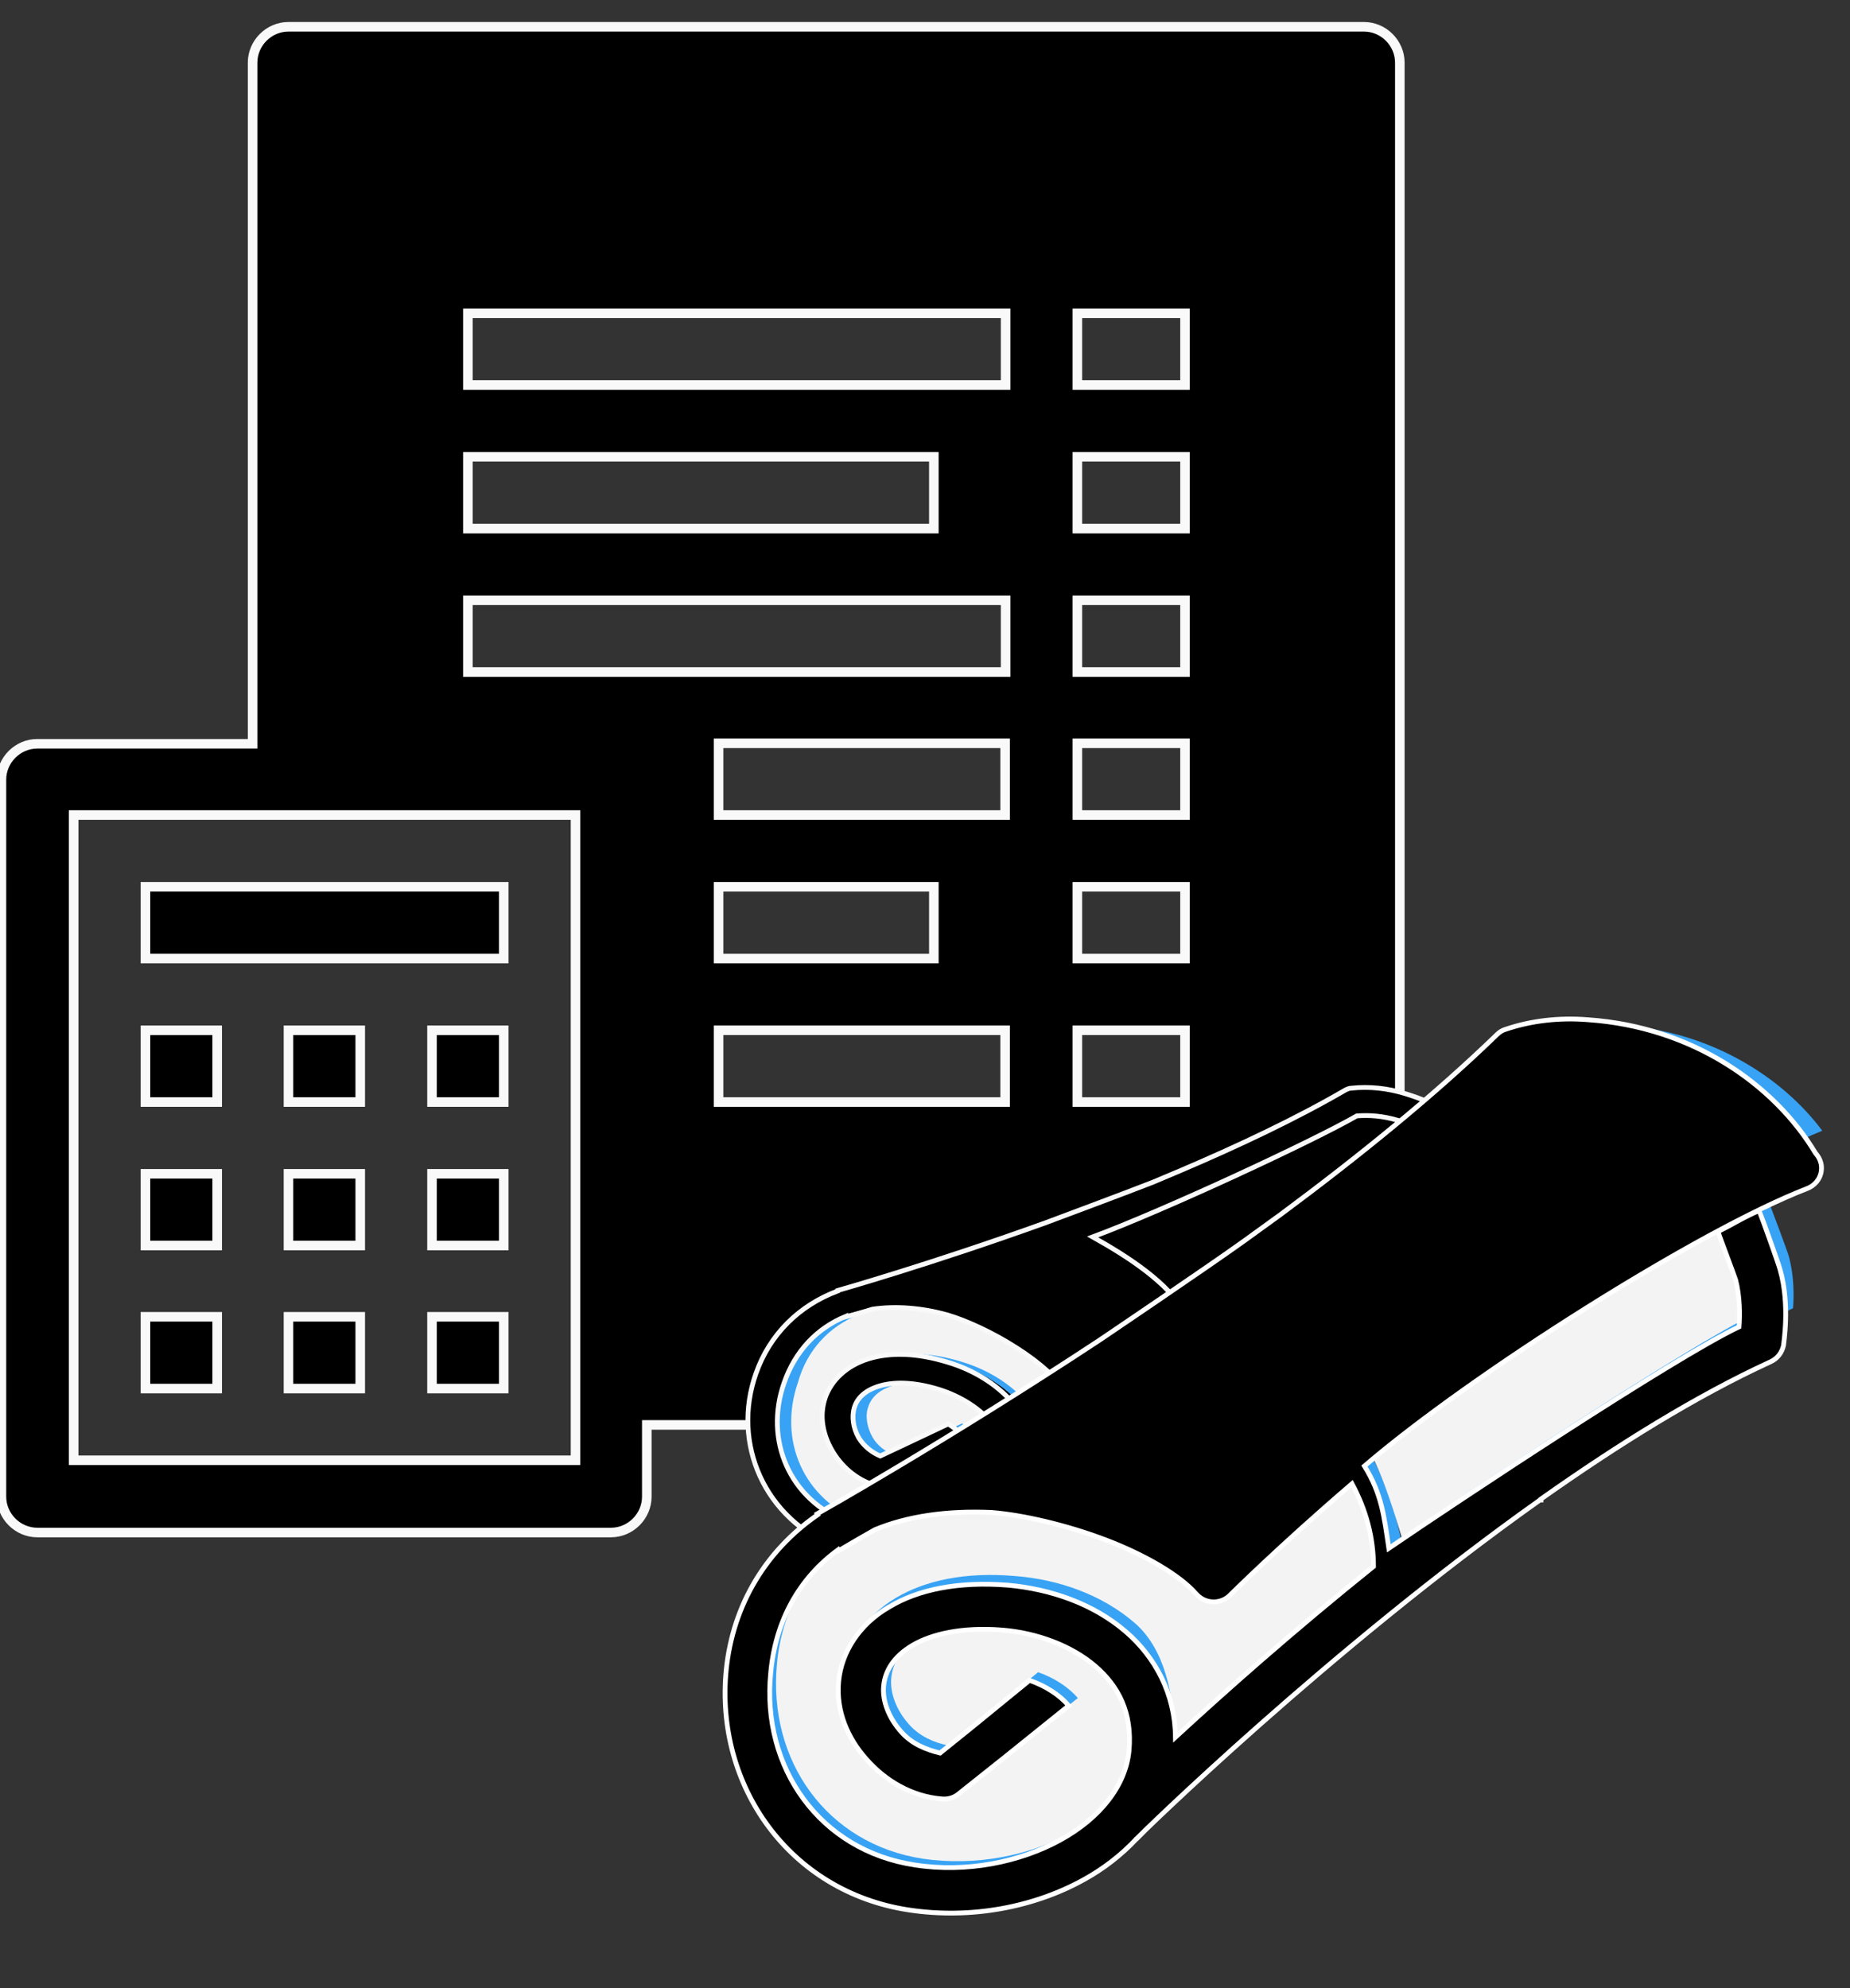<?xml version="1.0" encoding="utf-8"?>
<!-- Generator: Adobe Illustrator 21.1.0, SVG Export Plug-In . SVG Version: 6.00 Build 0)  -->
<svg version="1.1" id="Layer_1" xmlns="http://www.w3.org/2000/svg" xmlns:xlink="http://www.w3.org/1999/xlink" x="0px" y="0px"
	 viewBox="0 0 386.7 415.7" style="enable-background:new 0 0 386.7 415.7;" xml:space="preserve">
<rect x="0" y="0" width="386.7" height="415.7" fill="#333333" stroke="none"/>
<style type="text/css">
	.st0{stroke:#F9F9F9;stroke-width:2;stroke-miterlimit:10;}
	.st1{fill:#38A3F4;}
	.st2{fill:#F3F3F3;}
	.st3{stroke:#F9F9F9;stroke-miterlimit:10;}
	.st4{stroke:#FFFFFF;stroke-miterlimit:10;}
</style>
<g>
	<g>
		<g id="surface1_2_">
			<path class="st0" d="M60.3,5.6c-4.1,0-7.5,3.4-7.5,7.5v142.4h-45c-4.1,0-7.5,3.4-7.5,7.5v149.9c0,4.1,3.4,7.5,7.5,7.5h119.9
				c4.1,0,7.5-3.4,7.5-7.5v-15h149.9c4.1,0,7.5-3.4,7.5-7.5V13.1c0-4.1-3.4-7.5-7.5-7.5C285.1,5.6,60.3,5.6,60.3,5.6z M97.8,65.5
				h112.4v15H97.8V65.5z M225.2,65.5h22.5v15h-22.5V65.5z M97.8,95.5h97.4v15H97.8V95.5z M225.2,95.5h22.5v15h-22.5V95.5z
				 M97.8,125.5h112.4v15H97.8V125.5z M225.2,125.5h22.5v15h-22.5V125.5z M150.2,155.4h59.9v15h-59.9L150.2,155.4L150.2,155.4z
				 M225.2,155.4h22.5v15h-22.5V155.4z M15.4,170.4h104.9v134.9H15.4V170.4z M30.4,185.4v15h74.9v-15H30.4z M150.2,185.4h45v15h-45
				V185.4z M225.2,185.4h22.5v15h-22.5V185.4z M30.4,215.4v15h15v-15H30.4z M60.3,215.4v15h15v-15H60.3z M90.3,215.4v15h15v-15H90.3
				z M150.2,215.4h59.9v15h-59.9L150.2,215.4L150.2,215.4z M225.2,215.4h22.5v15h-22.5V215.4z M30.4,245.4v15h15v-15H30.4z
				 M60.3,245.4v15h15v-15H60.3z M90.3,245.4v15h15v-15H90.3z M30.4,275.3v15h15v-15H30.4z M60.3,275.3v15h15v-15H60.3z M90.3,275.3
				v15h15v-15H90.3z"/>
		</g>
	</g>
	<g>
		<g>
			<g>
				<path class="st1" d="M254.5,279.6c1.6,4.4,1.2,7.5,0.8,12.1c11-4.1,47-17.2,57.4-19.4c0.5-1.6,1.1-4.1,1-6.6
					c0-0.5-0.9-6.7-1-7.2C294.1,263.3,268.7,272.5,254.5,279.6z"/>
				<path class="st1" d="M312.8,258.5c0.9-0.2,1.7-0.5,2.6-0.7C314.6,258,313.7,258.2,312.8,258.5z"/>
				<path class="st1" d="M162.8,289.1c-4.5,12.9,1.2,26.1,14.3,31.1c7.1,2.8,15.1,3,21.6,1.2c6.5-1.8,11.2-5.4,12.8-10.1
					c1.7-5.1,0.6-9.2-2.1-12.8s-7.2-6.4-12-7.9c-5.9-1.8-10.4-1.7-13.5-0.7s-4.8,2.7-5.5,4.7s-0.3,4.6,1,6.9c1.1,2,3,3.3,4.8,4.1
					l5.4-2.5l9.7-4.6c2.1,1.3,3.8,3,4.8,4.8l-10.8,5.1l0,0l-7.9,3.7c-0.8,0.4-1.7,0.5-2.5,0.2c-4.2-1.3-7.5-4.3-9.5-7.8
					s-2.8-7.7-1.5-11.7c1.3-3.9,4.8-7.1,9.6-8.6c4.8-1.5,10.8-1.4,17.7,0.7c6,1.8,11.7,5.3,15.4,10.2c3.3,4.4,4.9,10.1,3.6,16.1
					c8.5-4.7,20.4-11,34-17.3c0.9-4,0.8-8.1-0.4-12.1c-12.7,6.4-21.1,11.5-21.1,11.5c-1.5,1-3.6,0.5-4.6-0.9
					c-0.1-0.1-0.1-0.2-0.2-0.3c-1.6-3-6-7-11.2-10.3s-11-6.1-15.4-7.4c-6.2-1.9-11.9-2.3-17-1.5c-2.1,0.6-5.9,1.8-5.9,1.8v-0.1
					C170,277.3,165.1,282.4,162.8,289.1z"/>
			</g>
			<g>
				<path class="st2" d="M252.7,279.6c1.4,4.1,1.1,7,0.7,11.3c10.3-3.9,44.1-16.1,53.8-18.2c0.5-1.5,1.1-3.9,1-6.2
					c0-0.5-0.8-6.3-0.9-6.8C289.8,264.3,266,272.9,252.7,279.6z"/>
				<path class="st2" d="M307.4,259.7c0.8-0.2,1.6-0.4,2.4-0.6C309,259.3,308.2,259.5,307.4,259.7z"/>
				<path class="st2" d="M166.8,289c-4.2,12.1,1.1,24.5,13.4,29.2c6.7,2.6,14.2,2.8,20.3,1.1c6.1-1.7,10.5-5.1,12-9.5
					c1.6-4.8,0.5-8.7-2-12c-2.6-3.3-6.8-6-11.3-7.4c-5.4-1.7-9.7-1.6-12.6-0.7s-4.5,2.5-5.1,4.4c-0.7,1.8-0.3,4.3,0.9,6.4
					c1,1.8,2.8,3,4.5,3.8l5.1-2.4l9.1-4.3c2,1.3,3.6,2.8,4.5,4.5l-10.1,4.8l0,0l-7.4,3.4c-0.8,0.3-1.6,0.3-2.4,0.1
					c-3.9-1.2-7-4-8.9-7.3s-2.7-7.3-1.4-11c1.2-3.7,4.5-6.7,9-8.1s10.1-1.3,16.6,0.7c5.7,1.7,11,5,14.5,9.6
					c3.1,4.1,4.7,9.4,3.4,15.1c7.9-4.4,19.1-10.3,31.9-16.2c0.8-3.8,0.7-7.6-0.4-11.4c-11.9,6-19.8,10.8-19.8,10.8
					c-1.5,0.8-3.4,0.5-4.4-0.9c-0.1-0.1-0.1-0.2-0.2-0.3c-1.6-2.9-5.8-6.6-10.6-9.7c-4.9-3.1-10.4-5.6-14.5-6.9
					c-5.8-1.8-11.2-2.2-16-1.4c-2,0.5-5.6,1.6-5.6,1.6v-0.1C173.3,277.4,168.7,282.2,166.8,289z"/>
			</g>
			<g>
				<path class="st3" d="M293.9,228.7c-3.8-1.2-7.7-1.6-11.4-1.2c-0.5,0-0.9,0.2-1.3,0.4c-10.3,6-22.4,11.7-34.6,16.9l-5.7,2.4
					c-5.6,2.2-22.5,8.5-22.5,8.5c-23.9,8.6-43.3,14.1-43.3,14.1v0.1c-8,3-14.2,9-17.1,17.3c-5.1,14.5,1.7,30.5,17.1,36.4
					c8.2,3.1,17,3.4,24.5,1.3c3-0.8,5.8-2.1,8.3-3.7h0.1c0.4-0.2,31.6-18.7,64.6-31.8h0.1v-0.1c12-4.7,24.1-8.7,35.1-10.9
					c1-0.2,1.8-0.8,2.2-1.7c0.1-0.3,2.1-5.1,1.9-9.9c0-0.6-0.8-7.2-1-8.3c-2.1,0.3-4.2,1.1-6.2,1.5c0.1,0.5,0.9,6.3,0.9,6.8
					c0.1,2.3-0.5,4.7-1,6.2c-9.7,2-43.5,14.3-53.8,18.2c0.4-4.3,0.8-7.2-0.7-11.3c17.3-8.8,52.2-20.6,68-22.8
					c1.2-0.1,2.1-0.8,2.5-1.8c0.3-0.8,0.3-1.6-0.2-2.4C317,242.7,307.6,232.9,293.9,228.7z M198,274.9c4.1,1.2,9.7,3.8,14.5,6.9
					c4.9,3.1,9,6.8,10.6,9.7c0.1,0.1,0.1,0.2,0.2,0.3c1,1.4,3,1.8,4.4,0.9c0,0,7.9-4.7,19.8-10.8c1.1,3.8,1.3,7.6,0.4,11.4
					c-12.8,6-24,11.9-31.9,16.2c1.3-5.7-0.3-11-3.4-15.1c-3.5-4.6-8.8-7.9-14.5-9.6c-6.5-2-12.1-2.1-16.6-0.7s-7.7,4.4-9,8.1
					c-1.3,3.8-0.5,7.7,1.4,11s5,6.1,8.9,7.3c0.8,0.3,1.7,0.2,2.4-0.1l7.4-3.4l0,0l10.1-4.8c-1-1.7-2.5-3.3-4.5-4.5l-9.1,4.3
					l-5.1,2.4c-1.7-0.7-3.4-2-4.5-3.8c-1.2-2.1-1.5-4.5-0.9-6.4s2.2-3.5,5.1-4.4s7.1-1,12.6,0.7c4.5,1.4,8.8,4.1,11.3,7.4
					c2.6,3.4,3.6,7.2,2,12c-1.5,4.4-5.9,7.8-12,9.5c-6.1,1.7-13.6,1.5-20.3-1.1c-12.3-4.7-17.6-17.2-13.4-29.2
					c2.3-6.6,6.8-11.4,12.9-13.9v0.1c0,0,3.7-1,5.6-1.6C187.2,273,192.6,273.4,198,274.9z M292.1,234.2c10.6,3.3,18,10.4,21.4,17.8
					c-14.9,2.4-50.7,14.5-65.8,22.5c-3.5-6.3-11.8-11.7-19.3-15.9c14.8-5.5,46-20,55.2-25.3C286.3,233.1,289,233.3,292.1,234.2z"/>
			</g>
		</g>
		<g>
			<g>
				<path class="st1" d="M291.5,304.5c3.8,6.3,4.4,11.1,5.4,18.3c14.8-10.2,63.3-42.4,77.9-49.3c0.2-2.6,0.2-6.7-0.8-10.5
					c-0.1-0.8-4-11-4.3-11.8C344,265,310.1,288.6,291.5,304.5z"/>
				<path class="st1" d="M244,280.3c-14.3,9.6-27.7,18.2-38.9,25c1.3,0.1,2.6,0.1,4,0.2c8.3,0.7,18.5,3.1,28.2,6.7
					c7.8,3,14.7,6.9,20.2,11.6c2.2-2.1,10.3-10.3,25.4-23.2C274.3,290.7,260.8,283.2,244,280.3z"/>
				<path class="st1" d="M285.5,296.3c20.8-18.6,72.8-50.7,95.4-59.9c-8.1-10.9-22.7-20.4-40.6-21.9c-5-0.4-9.5,0.3-13.6,1.6
					c-12.5,12-56.2,47-77.5,61.3C262.6,281.6,277.6,287.5,285.5,296.3z"/>
				<path class="st1" d="M159.3,350.6c-2.1,21.3,10.9,39.7,32.1,42.9c11.6,1.7,23.5-0.7,32.4-5.6c8.9-5,14.6-12.1,15.3-19.9
					c0.7-8.4-2.4-14.4-7.6-18.9c-5.3-4.5-13.7-7.9-21.3-8.5c-9.3-0.8-15.4,0.9-19.6,3.4c-4.2,2.6-5.9,6.3-6.2,9.6
					c-0.3,3.3,1.2,7.2,3.9,10.2c2.4,2.6,5.6,3.9,8.6,4.6l7.2-5.7l12.8-10.4c3.5,1.3,5.9,3.9,8,6.3l-13.4,10.9l0,0l-10.4,8.3
					c-1.1,0.8-2.4,1.2-3.7,1.1c-6.7-0.5-12.6-4-16.8-8.7c-4.2-4.7-6.9-10.9-6.3-17.4s4.7-12.6,11.2-16.5c6.6-3.9,16.1-5.4,27-4.3
					c7.6,0.8,20.1,5.5,26.1,13c4.1,5.1,6.3,11.8,6.4,21.5c10.8-10,30.6-24.8,48.5-39.1c-0.1-6.5-3.4-16.6-6.5-22.4
					c-16.5,14.2-25.5,28.7-25.5,28.7c-2,2-5.2,2.1-7.2,0.2c-0.1-0.1-0.3-0.3-0.4-0.4c-3.6-4.2-11.5-8.8-20.3-12.1
					c-8.8-3.3-18.5-5.5-25.4-6.1c-9.9-0.9-18.5,0.4-25.7,3.4c-2.8,1.6-8.1,4.7-8.1,4.7l-0.1-0.2C165.7,329.5,160.4,339,159.3,350.6z
					"/>
			</g>
			<g>
				<path class="st2" d="M287,304.8c1.4,2.8,3.3,7.5,6,16.6c14.1-9.7,60.2-40.3,74-46.8c0.1-2.4,0.2-6.3-0.8-9.9
					c-0.2-0.7-3.5-9.4-3.8-10.2C338,267.6,304.6,289.9,287,304.8z"/>
				<path class="st2" d="M242.7,281.3c-13.6,9.1-31.7,20.5-42.3,27c1.3,0.1,8.4,0.5,9.7,0.6c7.8,0.6,13,2.3,22.2,5.8
					c7.4,2.8,15.2,8.3,20.4,12.8c2-2,12.7-14.8,27-27C271.5,291,258.6,283.9,242.7,281.3z"/>
				<path class="st2" d="M281.4,298.8c19.7-17.7,69.7-51,91.1-59.8c-7.7-10.4-21.3-18.9-38.3-20.3c-4.8-0.4-9,0.2-12.9,1.5
					c-11.9,11.4-55.6,47.3-75.8,60.8C258.1,285,273.8,290.4,281.4,298.8z"/>
				<path class="st2" d="M162.4,347.9c-1.9,20.2,10.4,37.6,30.5,40.7c10.9,1.6,22.2-0.6,30.7-5.3c8.5-4.7,13.9-11.5,14.6-18.9
					c0.7-8-2.2-13.6-7.2-17.9c-5-4.3-12.3-7-19.5-7.6c-8.8-0.7-15.1,0.9-19.1,3.3s-5.8,5.4-6.1,8.6s1.1,6.8,3.7,9.7
					c2.2,2.5,5.2,3.8,8.1,4.4l6.8-5.4l12.1-9.9c3.4,1.2,6.3,3.1,8.3,5.4l-13.4,10.7l0,0l-9.9,7.9c-1,0.7-2.2,1.1-3.5,1
					c-6.3-0.5-11.9-3.8-15.9-8.3c-4-4.4-6.6-10.3-6-16.5s4.4-12,10.6-15.7c6.2-3.7,14.6-5.5,25-4.6c9.1,0.7,18.2,3.9,25.1,9.9
					c6.1,5.4,8.1,14.8,8.2,24c10.3-9.4,27.1-24.1,44.1-37.7c-0.1-6.1-1.6-12-4.6-17.5c-15.7,13.5-25.8,23.6-25.8,23.6
					c-1.8,1.8-4.9,1.9-6.8,0.1c-0.1-0.1-0.3-0.3-0.4-0.4c-3.4-3.9-10.9-8.3-19.2-11.4c-8.4-3.2-17.6-5.3-24.1-5.8
					c-9.3-0.7-17.4,0.5-24.3,3.3c-2.7,1.6-7.7,4.5-7.7,4.5l-0.1-0.2C168.5,327.9,163.4,336.9,162.4,347.9z"/>
			</g>
			<g>
				<path class="st4" d="M332,213.2c-6.1-0.5-12,0.2-17.3,2c-0.7,0.2-1.3,0.6-1.8,1.1c-13.1,12.7-28.9,25.5-45.2,37.6l-7.6,5.5
					c-7.5,5.4-30.3,20.8-30.3,20.8c-32.3,21.3-59,36.3-59,36.3l0.1,0.2c-10.7,7.4-17.7,18.7-19.1,32.4
					c-2.4,24.2,13.2,46.4,38.1,50.2c13.1,2,26.3-0.6,36.6-6.3c4.2-2.3,7.9-5.2,11-8.5c0-0.1,0.1-0.1,0.1-0.1
					c0.5-0.6,40.2-39.5,84.3-70.8h0.2c0-0.1,0-0.1,0-0.2c16-11.3,32.5-21.6,48-28.7c1.5-0.7,2.4-2,2.7-3.4c0-0.4,1.4-8.4-0.7-15.8
					c-0.2-0.9-3.7-10.7-4.4-12.4c-2.9,1.2-5.8,3-8.6,4.4c0.2,0.7,3.5,9.4,3.7,10.1c0.9,3.5,0.9,7.4,0.7,9.8
					c-13.7,6.5-59.3,36.8-73.2,46.3c-1-6.8-1.5-11.4-5.1-17.2c22.5-19.3,70-49.3,92.5-58c1.6-0.6,2.8-2,3-3.7
					c0.2-1.4-0.3-2.7-1.2-3.7C370.8,226.6,353.6,214.7,332,213.2z M207.2,316.2c6.5,0.5,15.6,2.6,23.8,5.7c8.2,3.1,15.6,7.4,19,11.3
					c0.2,0.2,0.3,0.3,0.4,0.4c1.9,1.8,4.9,1.7,6.7-0.1c0,0,10-10,25.5-23.3c2.9,5.4,4.5,11.2,4.5,17.3
					c-16.8,13.5-31.2,26.3-41.4,35.7c-0.1-9.1-4.2-16.7-10.3-22c-6.8-5.9-15.8-9-24.8-9.8c-10.3-0.8-18.7,0.9-24.8,4.6
					c-6.2,3.6-9.9,9.4-10.5,15.5c-0.6,6.2,1.9,12,5.9,16.4c3.9,4.4,9.4,7.7,15.7,8.2c1.2,0.1,2.4-0.2,3.4-1l9.8-7.8l0,0l13.3-10.7
					c-2-2.3-4.8-4.1-8.2-5.3l-12,9.8l-6.7,5.4c-2.9-0.7-5.9-1.9-8.1-4.4c-2.6-2.9-4-6.5-3.7-9.6s2-6.1,6-8.5
					c3.9-2.3,10.2-3.9,18.9-3.2c7.2,0.6,14.4,3.3,19.3,7.5c4.9,4.2,7.8,9.8,7.1,17.7c-0.7,7.3-6,14.1-14.4,18.7s-19.6,6.9-30.4,5.2
					c-19.8-3-32.1-20.3-30.1-40.2c1-10.9,6-19.8,14.1-25.7l0.1,0.2c0,0,4.9-2.9,7.6-4.4C189.7,317,197.8,315.8,207.2,316.2z"/>
			</g>
		</g>
	</g>
</g>
</svg>
